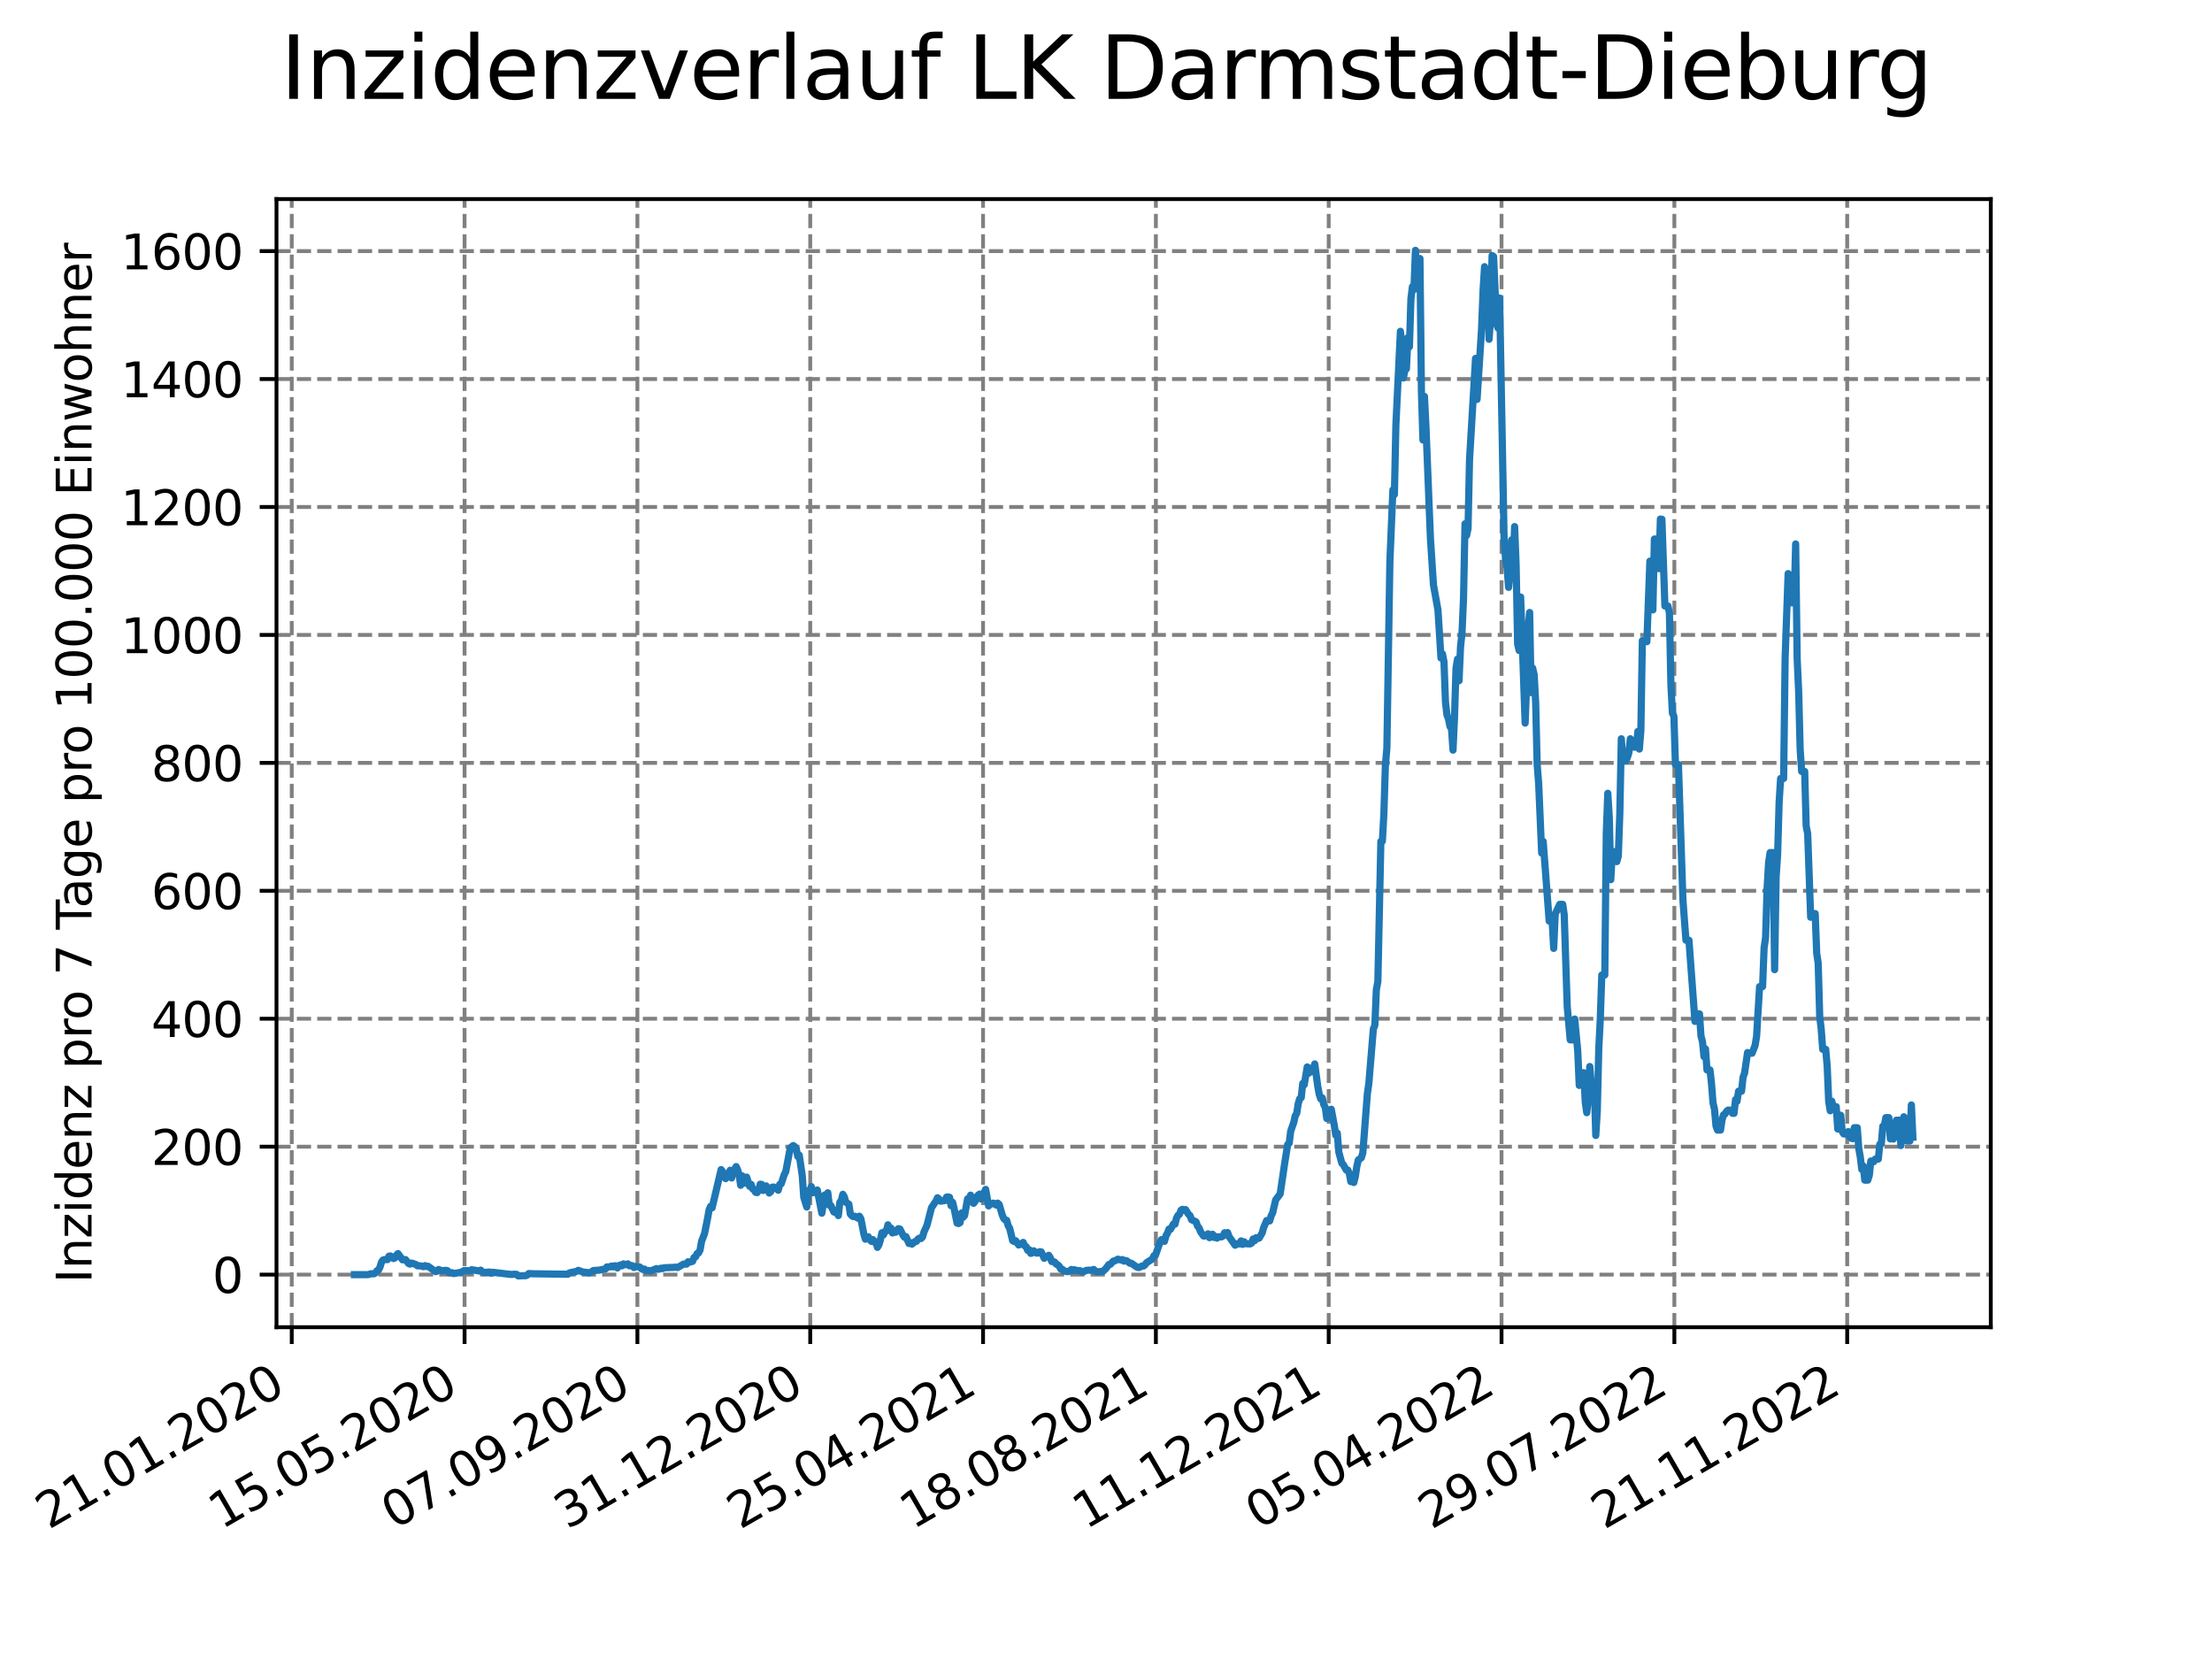 <?xml version="1.0" encoding="utf-8" standalone="no"?>
<!DOCTYPE svg PUBLIC "-//W3C//DTD SVG 1.1//EN"
  "http://www.w3.org/Graphics/SVG/1.1/DTD/svg11.dtd">
<svg xmlns:xlink="http://www.w3.org/1999/xlink" width="460.8pt" height="345.6pt" viewBox="0 0 460.8 345.6" xmlns="http://www.w3.org/2000/svg" version="1.1">
 <defs>
  <style type="text/css">*{stroke-linejoin: round; stroke-linecap: butt}</style>
 </defs>
 <g id="figure_1">
  <g id="patch_1">
   <path d="M 0 345.6 
L 460.8 345.6 
L 460.8 0 
L 0 0 
z
" style="fill: #ffffff"/>
  </g>
  <g id="axes_1">
   <g id="patch_2">
    <path d="M 57.6 276.48 
L 414.72 276.48 
L 414.72 41.472 
L 57.6 41.472 
z
" style="fill: #ffffff"/>
   </g>
   <g id="matplotlib.axis_1">
    <g id="xtick_1">
     <g id="line2d_1">
      <path d="M 60.775 276.48 
L 60.775 41.472 
" clip-path="url(#p92d93e827c)" style="fill: none; stroke-dasharray: 2.96,1.28; stroke-dashoffset: 0; stroke: #808080; stroke-width: 0.8"/>
     </g>
     <g id="line2d_2">
      <defs>
       <path id="m7871ddb2fa" d="M 0 0 
L 0 3.5 
" style="stroke: #000000; stroke-width: 0.8"/>
      </defs>
      <g>
       <use xlink:href="#m7871ddb2fa" x="60.775" y="276.48" style="stroke: #000000; stroke-width: 0.8"/>
      </g>
     </g>
     <g id="text_1">
      <!-- 21.01.2020 -->
      <g transform="translate(10.15 318.689) rotate(-30) scale(0.1 -0.1)">
       <defs>
        <path id="DejaVuSans-32" d="M 1228 531 
L 3431 531 
L 3431 0 
L 469 0 
L 469 531 
Q 828 903 1448 1529 
Q 2069 2156 2228 2338 
Q 2531 2678 2651 2914 
Q 2772 3150 2772 3378 
Q 2772 3750 2511 3984 
Q 2250 4219 1831 4219 
Q 1534 4219 1204 4116 
Q 875 4013 500 3803 
L 500 4441 
Q 881 4594 1212 4672 
Q 1544 4750 1819 4750 
Q 2544 4750 2975 4387 
Q 3406 4025 3406 3419 
Q 3406 3131 3298 2873 
Q 3191 2616 2906 2266 
Q 2828 2175 2409 1742 
Q 1991 1309 1228 531 
z
" transform="scale(0.016)"/>
        <path id="DejaVuSans-31" d="M 794 531 
L 1825 531 
L 1825 4091 
L 703 3866 
L 703 4441 
L 1819 4666 
L 2450 4666 
L 2450 531 
L 3481 531 
L 3481 0 
L 794 0 
L 794 531 
z
" transform="scale(0.016)"/>
        <path id="DejaVuSans-2e" d="M 684 794 
L 1344 794 
L 1344 0 
L 684 0 
L 684 794 
z
" transform="scale(0.016)"/>
        <path id="DejaVuSans-30" d="M 2034 4250 
Q 1547 4250 1301 3770 
Q 1056 3291 1056 2328 
Q 1056 1369 1301 889 
Q 1547 409 2034 409 
Q 2525 409 2770 889 
Q 3016 1369 3016 2328 
Q 3016 3291 2770 3770 
Q 2525 4250 2034 4250 
z
M 2034 4750 
Q 2819 4750 3233 4129 
Q 3647 3509 3647 2328 
Q 3647 1150 3233 529 
Q 2819 -91 2034 -91 
Q 1250 -91 836 529 
Q 422 1150 422 2328 
Q 422 3509 836 4129 
Q 1250 4750 2034 4750 
z
" transform="scale(0.016)"/>
       </defs>
       <use xlink:href="#DejaVuSans-32"/>
       <use xlink:href="#DejaVuSans-31" x="63.623"/>
       <use xlink:href="#DejaVuSans-2e" x="127.246"/>
       <use xlink:href="#DejaVuSans-30" x="159.033"/>
       <use xlink:href="#DejaVuSans-31" x="222.656"/>
       <use xlink:href="#DejaVuSans-2e" x="286.279"/>
       <use xlink:href="#DejaVuSans-32" x="318.066"/>
       <use xlink:href="#DejaVuSans-30" x="381.689"/>
       <use xlink:href="#DejaVuSans-32" x="445.312"/>
       <use xlink:href="#DejaVuSans-30" x="508.936"/>
      </g>
     </g>
    </g>
    <g id="xtick_2">
     <g id="line2d_3">
      <path d="M 96.778 276.48 
L 96.778 41.472 
" clip-path="url(#p92d93e827c)" style="fill: none; stroke-dasharray: 2.96,1.28; stroke-dashoffset: 0; stroke: #808080; stroke-width: 0.8"/>
     </g>
     <g id="line2d_4">
      <g>
       <use xlink:href="#m7871ddb2fa" x="96.778" y="276.48" style="stroke: #000000; stroke-width: 0.8"/>
      </g>
     </g>
     <g id="text_2">
      <!-- 15.05.2020 -->
      <g transform="translate(46.153 318.689) rotate(-30) scale(0.1 -0.1)">
       <defs>
        <path id="DejaVuSans-35" d="M 691 4666 
L 3169 4666 
L 3169 4134 
L 1269 4134 
L 1269 2991 
Q 1406 3038 1543 3061 
Q 1681 3084 1819 3084 
Q 2600 3084 3056 2656 
Q 3513 2228 3513 1497 
Q 3513 744 3044 326 
Q 2575 -91 1722 -91 
Q 1428 -91 1123 -41 
Q 819 9 494 109 
L 494 744 
Q 775 591 1075 516 
Q 1375 441 1709 441 
Q 2250 441 2565 725 
Q 2881 1009 2881 1497 
Q 2881 1984 2565 2268 
Q 2250 2553 1709 2553 
Q 1456 2553 1204 2497 
Q 953 2441 691 2322 
L 691 4666 
z
" transform="scale(0.016)"/>
       </defs>
       <use xlink:href="#DejaVuSans-31"/>
       <use xlink:href="#DejaVuSans-35" x="63.623"/>
       <use xlink:href="#DejaVuSans-2e" x="127.246"/>
       <use xlink:href="#DejaVuSans-30" x="159.033"/>
       <use xlink:href="#DejaVuSans-35" x="222.656"/>
       <use xlink:href="#DejaVuSans-2e" x="286.279"/>
       <use xlink:href="#DejaVuSans-32" x="318.066"/>
       <use xlink:href="#DejaVuSans-30" x="381.689"/>
       <use xlink:href="#DejaVuSans-32" x="445.312"/>
       <use xlink:href="#DejaVuSans-30" x="508.936"/>
      </g>
     </g>
    </g>
    <g id="xtick_3">
     <g id="line2d_5">
      <path d="M 132.781 276.48 
L 132.781 41.472 
" clip-path="url(#p92d93e827c)" style="fill: none; stroke-dasharray: 2.96,1.28; stroke-dashoffset: 0; stroke: #808080; stroke-width: 0.8"/>
     </g>
     <g id="line2d_6">
      <g>
       <use xlink:href="#m7871ddb2fa" x="132.781" y="276.48" style="stroke: #000000; stroke-width: 0.8"/>
      </g>
     </g>
     <g id="text_3">
      <!-- 07.09.2020 -->
      <g transform="translate(82.156 318.689) rotate(-30) scale(0.1 -0.1)">
       <defs>
        <path id="DejaVuSans-37" d="M 525 4666 
L 3525 4666 
L 3525 4397 
L 1831 0 
L 1172 0 
L 2766 4134 
L 525 4134 
L 525 4666 
z
" transform="scale(0.016)"/>
        <path id="DejaVuSans-39" d="M 703 97 
L 703 672 
Q 941 559 1184 500 
Q 1428 441 1663 441 
Q 2288 441 2617 861 
Q 2947 1281 2994 2138 
Q 2813 1869 2534 1725 
Q 2256 1581 1919 1581 
Q 1219 1581 811 2004 
Q 403 2428 403 3163 
Q 403 3881 828 4315 
Q 1253 4750 1959 4750 
Q 2769 4750 3195 4129 
Q 3622 3509 3622 2328 
Q 3622 1225 3098 567 
Q 2575 -91 1691 -91 
Q 1453 -91 1209 -44 
Q 966 3 703 97 
z
M 1959 2075 
Q 2384 2075 2632 2365 
Q 2881 2656 2881 3163 
Q 2881 3666 2632 3958 
Q 2384 4250 1959 4250 
Q 1534 4250 1286 3958 
Q 1038 3666 1038 3163 
Q 1038 2656 1286 2365 
Q 1534 2075 1959 2075 
z
" transform="scale(0.016)"/>
       </defs>
       <use xlink:href="#DejaVuSans-30"/>
       <use xlink:href="#DejaVuSans-37" x="63.623"/>
       <use xlink:href="#DejaVuSans-2e" x="127.246"/>
       <use xlink:href="#DejaVuSans-30" x="159.033"/>
       <use xlink:href="#DejaVuSans-39" x="222.656"/>
       <use xlink:href="#DejaVuSans-2e" x="286.279"/>
       <use xlink:href="#DejaVuSans-32" x="318.066"/>
       <use xlink:href="#DejaVuSans-30" x="381.689"/>
       <use xlink:href="#DejaVuSans-32" x="445.312"/>
       <use xlink:href="#DejaVuSans-30" x="508.936"/>
      </g>
     </g>
    </g>
    <g id="xtick_4">
     <g id="line2d_7">
      <path d="M 168.785 276.48 
L 168.785 41.472 
" clip-path="url(#p92d93e827c)" style="fill: none; stroke-dasharray: 2.96,1.28; stroke-dashoffset: 0; stroke: #808080; stroke-width: 0.8"/>
     </g>
     <g id="line2d_8">
      <g>
       <use xlink:href="#m7871ddb2fa" x="168.785" y="276.48" style="stroke: #000000; stroke-width: 0.8"/>
      </g>
     </g>
     <g id="text_4">
      <!-- 31.12.2020 -->
      <g transform="translate(118.159 318.689) rotate(-30) scale(0.1 -0.1)">
       <defs>
        <path id="DejaVuSans-33" d="M 2597 2516 
Q 3050 2419 3304 2112 
Q 3559 1806 3559 1356 
Q 3559 666 3084 287 
Q 2609 -91 1734 -91 
Q 1441 -91 1130 -33 
Q 819 25 488 141 
L 488 750 
Q 750 597 1062 519 
Q 1375 441 1716 441 
Q 2309 441 2620 675 
Q 2931 909 2931 1356 
Q 2931 1769 2642 2001 
Q 2353 2234 1838 2234 
L 1294 2234 
L 1294 2753 
L 1863 2753 
Q 2328 2753 2575 2939 
Q 2822 3125 2822 3475 
Q 2822 3834 2567 4026 
Q 2313 4219 1838 4219 
Q 1578 4219 1281 4162 
Q 984 4106 628 3988 
L 628 4550 
Q 988 4650 1302 4700 
Q 1616 4750 1894 4750 
Q 2613 4750 3031 4423 
Q 3450 4097 3450 3541 
Q 3450 3153 3228 2886 
Q 3006 2619 2597 2516 
z
" transform="scale(0.016)"/>
       </defs>
       <use xlink:href="#DejaVuSans-33"/>
       <use xlink:href="#DejaVuSans-31" x="63.623"/>
       <use xlink:href="#DejaVuSans-2e" x="127.246"/>
       <use xlink:href="#DejaVuSans-31" x="159.033"/>
       <use xlink:href="#DejaVuSans-32" x="222.656"/>
       <use xlink:href="#DejaVuSans-2e" x="286.279"/>
       <use xlink:href="#DejaVuSans-32" x="318.066"/>
       <use xlink:href="#DejaVuSans-30" x="381.689"/>
       <use xlink:href="#DejaVuSans-32" x="445.312"/>
       <use xlink:href="#DejaVuSans-30" x="508.936"/>
      </g>
     </g>
    </g>
    <g id="xtick_5">
     <g id="line2d_9">
      <path d="M 204.788 276.48 
L 204.788 41.472 
" clip-path="url(#p92d93e827c)" style="fill: none; stroke-dasharray: 2.96,1.28; stroke-dashoffset: 0; stroke: #808080; stroke-width: 0.8"/>
     </g>
     <g id="line2d_10">
      <g>
       <use xlink:href="#m7871ddb2fa" x="204.788" y="276.48" style="stroke: #000000; stroke-width: 0.8"/>
      </g>
     </g>
     <g id="text_5">
      <!-- 25.04.2021 -->
      <g transform="translate(154.162 318.689) rotate(-30) scale(0.1 -0.1)">
       <defs>
        <path id="DejaVuSans-34" d="M 2419 4116 
L 825 1625 
L 2419 1625 
L 2419 4116 
z
M 2253 4666 
L 3047 4666 
L 3047 1625 
L 3713 1625 
L 3713 1100 
L 3047 1100 
L 3047 0 
L 2419 0 
L 2419 1100 
L 313 1100 
L 313 1709 
L 2253 4666 
z
" transform="scale(0.016)"/>
       </defs>
       <use xlink:href="#DejaVuSans-32"/>
       <use xlink:href="#DejaVuSans-35" x="63.623"/>
       <use xlink:href="#DejaVuSans-2e" x="127.246"/>
       <use xlink:href="#DejaVuSans-30" x="159.033"/>
       <use xlink:href="#DejaVuSans-34" x="222.656"/>
       <use xlink:href="#DejaVuSans-2e" x="286.279"/>
       <use xlink:href="#DejaVuSans-32" x="318.066"/>
       <use xlink:href="#DejaVuSans-30" x="381.689"/>
       <use xlink:href="#DejaVuSans-32" x="445.312"/>
       <use xlink:href="#DejaVuSans-31" x="508.936"/>
      </g>
     </g>
    </g>
    <g id="xtick_6">
     <g id="line2d_11">
      <path d="M 240.791 276.48 
L 240.791 41.472 
" clip-path="url(#p92d93e827c)" style="fill: none; stroke-dasharray: 2.96,1.28; stroke-dashoffset: 0; stroke: #808080; stroke-width: 0.8"/>
     </g>
     <g id="line2d_12">
      <g>
       <use xlink:href="#m7871ddb2fa" x="240.791" y="276.48" style="stroke: #000000; stroke-width: 0.8"/>
      </g>
     </g>
     <g id="text_6">
      <!-- 18.08.2021 -->
      <g transform="translate(190.166 318.689) rotate(-30) scale(0.1 -0.1)">
       <defs>
        <path id="DejaVuSans-38" d="M 2034 2216 
Q 1584 2216 1326 1975 
Q 1069 1734 1069 1313 
Q 1069 891 1326 650 
Q 1584 409 2034 409 
Q 2484 409 2743 651 
Q 3003 894 3003 1313 
Q 3003 1734 2745 1975 
Q 2488 2216 2034 2216 
z
M 1403 2484 
Q 997 2584 770 2862 
Q 544 3141 544 3541 
Q 544 4100 942 4425 
Q 1341 4750 2034 4750 
Q 2731 4750 3128 4425 
Q 3525 4100 3525 3541 
Q 3525 3141 3298 2862 
Q 3072 2584 2669 2484 
Q 3125 2378 3379 2068 
Q 3634 1759 3634 1313 
Q 3634 634 3220 271 
Q 2806 -91 2034 -91 
Q 1263 -91 848 271 
Q 434 634 434 1313 
Q 434 1759 690 2068 
Q 947 2378 1403 2484 
z
M 1172 3481 
Q 1172 3119 1398 2916 
Q 1625 2713 2034 2713 
Q 2441 2713 2670 2916 
Q 2900 3119 2900 3481 
Q 2900 3844 2670 4047 
Q 2441 4250 2034 4250 
Q 1625 4250 1398 4047 
Q 1172 3844 1172 3481 
z
" transform="scale(0.016)"/>
       </defs>
       <use xlink:href="#DejaVuSans-31"/>
       <use xlink:href="#DejaVuSans-38" x="63.623"/>
       <use xlink:href="#DejaVuSans-2e" x="127.246"/>
       <use xlink:href="#DejaVuSans-30" x="159.033"/>
       <use xlink:href="#DejaVuSans-38" x="222.656"/>
       <use xlink:href="#DejaVuSans-2e" x="286.279"/>
       <use xlink:href="#DejaVuSans-32" x="318.066"/>
       <use xlink:href="#DejaVuSans-30" x="381.689"/>
       <use xlink:href="#DejaVuSans-32" x="445.312"/>
       <use xlink:href="#DejaVuSans-31" x="508.936"/>
      </g>
     </g>
    </g>
    <g id="xtick_7">
     <g id="line2d_13">
      <path d="M 276.794 276.48 
L 276.794 41.472 
" clip-path="url(#p92d93e827c)" style="fill: none; stroke-dasharray: 2.96,1.28; stroke-dashoffset: 0; stroke: #808080; stroke-width: 0.8"/>
     </g>
     <g id="line2d_14">
      <g>
       <use xlink:href="#m7871ddb2fa" x="276.794" y="276.48" style="stroke: #000000; stroke-width: 0.8"/>
      </g>
     </g>
     <g id="text_7">
      <!-- 11.12.2021 -->
      <g transform="translate(226.169 318.689) rotate(-30) scale(0.1 -0.1)">
       <use xlink:href="#DejaVuSans-31"/>
       <use xlink:href="#DejaVuSans-31" x="63.623"/>
       <use xlink:href="#DejaVuSans-2e" x="127.246"/>
       <use xlink:href="#DejaVuSans-31" x="159.033"/>
       <use xlink:href="#DejaVuSans-32" x="222.656"/>
       <use xlink:href="#DejaVuSans-2e" x="286.279"/>
       <use xlink:href="#DejaVuSans-32" x="318.066"/>
       <use xlink:href="#DejaVuSans-30" x="381.689"/>
       <use xlink:href="#DejaVuSans-32" x="445.312"/>
       <use xlink:href="#DejaVuSans-31" x="508.936"/>
      </g>
     </g>
    </g>
    <g id="xtick_8">
     <g id="line2d_15">
      <path d="M 312.797 276.48 
L 312.797 41.472 
" clip-path="url(#p92d93e827c)" style="fill: none; stroke-dasharray: 2.96,1.28; stroke-dashoffset: 0; stroke: #808080; stroke-width: 0.8"/>
     </g>
     <g id="line2d_16">
      <g>
       <use xlink:href="#m7871ddb2fa" x="312.797" y="276.48" style="stroke: #000000; stroke-width: 0.8"/>
      </g>
     </g>
     <g id="text_8">
      <!-- 05.04.2022 -->
      <g transform="translate(262.172 318.689) rotate(-30) scale(0.1 -0.1)">
       <use xlink:href="#DejaVuSans-30"/>
       <use xlink:href="#DejaVuSans-35" x="63.623"/>
       <use xlink:href="#DejaVuSans-2e" x="127.246"/>
       <use xlink:href="#DejaVuSans-30" x="159.033"/>
       <use xlink:href="#DejaVuSans-34" x="222.656"/>
       <use xlink:href="#DejaVuSans-2e" x="286.279"/>
       <use xlink:href="#DejaVuSans-32" x="318.066"/>
       <use xlink:href="#DejaVuSans-30" x="381.689"/>
       <use xlink:href="#DejaVuSans-32" x="445.312"/>
       <use xlink:href="#DejaVuSans-32" x="508.936"/>
      </g>
     </g>
    </g>
    <g id="xtick_9">
     <g id="line2d_17">
      <path d="M 348.8 276.48 
L 348.8 41.472 
" clip-path="url(#p92d93e827c)" style="fill: none; stroke-dasharray: 2.96,1.28; stroke-dashoffset: 0; stroke: #808080; stroke-width: 0.8"/>
     </g>
     <g id="line2d_18">
      <g>
       <use xlink:href="#m7871ddb2fa" x="348.8" y="276.48" style="stroke: #000000; stroke-width: 0.8"/>
      </g>
     </g>
     <g id="text_9">
      <!-- 29.07.2022 -->
      <g transform="translate(298.175 318.689) rotate(-30) scale(0.1 -0.1)">
       <use xlink:href="#DejaVuSans-32"/>
       <use xlink:href="#DejaVuSans-39" x="63.623"/>
       <use xlink:href="#DejaVuSans-2e" x="127.246"/>
       <use xlink:href="#DejaVuSans-30" x="159.033"/>
       <use xlink:href="#DejaVuSans-37" x="222.656"/>
       <use xlink:href="#DejaVuSans-2e" x="286.279"/>
       <use xlink:href="#DejaVuSans-32" x="318.066"/>
       <use xlink:href="#DejaVuSans-30" x="381.689"/>
       <use xlink:href="#DejaVuSans-32" x="445.312"/>
       <use xlink:href="#DejaVuSans-32" x="508.936"/>
      </g>
     </g>
    </g>
    <g id="xtick_10">
     <g id="line2d_19">
      <path d="M 384.803 276.48 
L 384.803 41.472 
" clip-path="url(#p92d93e827c)" style="fill: none; stroke-dasharray: 2.96,1.28; stroke-dashoffset: 0; stroke: #808080; stroke-width: 0.8"/>
     </g>
     <g id="line2d_20">
      <g>
       <use xlink:href="#m7871ddb2fa" x="384.803" y="276.48" style="stroke: #000000; stroke-width: 0.8"/>
      </g>
     </g>
     <g id="text_10">
      <!-- 21.11.2022 -->
      <g transform="translate(334.178 318.689) rotate(-30) scale(0.1 -0.1)">
       <use xlink:href="#DejaVuSans-32"/>
       <use xlink:href="#DejaVuSans-31" x="63.623"/>
       <use xlink:href="#DejaVuSans-2e" x="127.246"/>
       <use xlink:href="#DejaVuSans-31" x="159.033"/>
       <use xlink:href="#DejaVuSans-31" x="222.656"/>
       <use xlink:href="#DejaVuSans-2e" x="286.279"/>
       <use xlink:href="#DejaVuSans-32" x="318.066"/>
       <use xlink:href="#DejaVuSans-30" x="381.689"/>
       <use xlink:href="#DejaVuSans-32" x="445.312"/>
       <use xlink:href="#DejaVuSans-32" x="508.936"/>
      </g>
     </g>
    </g>
   </g>
   <g id="matplotlib.axis_2">
    <g id="ytick_1">
     <g id="line2d_21">
      <path d="M 57.6 265.529 
L 414.72 265.529 
" clip-path="url(#p92d93e827c)" style="fill: none; stroke-dasharray: 2.96,1.28; stroke-dashoffset: 0; stroke: #808080; stroke-width: 0.8"/>
     </g>
     <g id="line2d_22">
      <defs>
       <path id="mb816a3a197" d="M 0 0 
L -3.5 0 
" style="stroke: #000000; stroke-width: 0.8"/>
      </defs>
      <g>
       <use xlink:href="#mb816a3a197" x="57.6" y="265.529" style="stroke: #000000; stroke-width: 0.8"/>
      </g>
     </g>
     <g id="text_11">
      <!-- 0 -->
      <g transform="translate(44.237 269.329) scale(0.1 -0.1)">
       <use xlink:href="#DejaVuSans-30"/>
      </g>
     </g>
    </g>
    <g id="ytick_2">
     <g id="line2d_23">
      <path d="M 57.6 238.877 
L 414.72 238.877 
" clip-path="url(#p92d93e827c)" style="fill: none; stroke-dasharray: 2.96,1.28; stroke-dashoffset: 0; stroke: #808080; stroke-width: 0.8"/>
     </g>
     <g id="line2d_24">
      <g>
       <use xlink:href="#mb816a3a197" x="57.6" y="238.877" style="stroke: #000000; stroke-width: 0.8"/>
      </g>
     </g>
     <g id="text_12">
      <!-- 200 -->
      <g transform="translate(31.512 242.676) scale(0.1 -0.1)">
       <use xlink:href="#DejaVuSans-32"/>
       <use xlink:href="#DejaVuSans-30" x="63.623"/>
       <use xlink:href="#DejaVuSans-30" x="127.246"/>
      </g>
     </g>
    </g>
    <g id="ytick_3">
     <g id="line2d_25">
      <path d="M 57.6 212.225 
L 414.72 212.225 
" clip-path="url(#p92d93e827c)" style="fill: none; stroke-dasharray: 2.96,1.28; stroke-dashoffset: 0; stroke: #808080; stroke-width: 0.8"/>
     </g>
     <g id="line2d_26">
      <g>
       <use xlink:href="#mb816a3a197" x="57.6" y="212.225" style="stroke: #000000; stroke-width: 0.8"/>
      </g>
     </g>
     <g id="text_13">
      <!-- 400 -->
      <g transform="translate(31.512 216.024) scale(0.1 -0.1)">
       <use xlink:href="#DejaVuSans-34"/>
       <use xlink:href="#DejaVuSans-30" x="63.623"/>
       <use xlink:href="#DejaVuSans-30" x="127.246"/>
      </g>
     </g>
    </g>
    <g id="ytick_4">
     <g id="line2d_27">
      <path d="M 57.6 185.572 
L 414.72 185.572 
" clip-path="url(#p92d93e827c)" style="fill: none; stroke-dasharray: 2.96,1.28; stroke-dashoffset: 0; stroke: #808080; stroke-width: 0.8"/>
     </g>
     <g id="line2d_28">
      <g>
       <use xlink:href="#mb816a3a197" x="57.6" y="185.572" style="stroke: #000000; stroke-width: 0.8"/>
      </g>
     </g>
     <g id="text_14">
      <!-- 600 -->
      <g transform="translate(31.512 189.372) scale(0.1 -0.1)">
       <defs>
        <path id="DejaVuSans-36" d="M 2113 2584 
Q 1688 2584 1439 2293 
Q 1191 2003 1191 1497 
Q 1191 994 1439 701 
Q 1688 409 2113 409 
Q 2538 409 2786 701 
Q 3034 994 3034 1497 
Q 3034 2003 2786 2293 
Q 2538 2584 2113 2584 
z
M 3366 4563 
L 3366 3988 
Q 3128 4100 2886 4159 
Q 2644 4219 2406 4219 
Q 1781 4219 1451 3797 
Q 1122 3375 1075 2522 
Q 1259 2794 1537 2939 
Q 1816 3084 2150 3084 
Q 2853 3084 3261 2657 
Q 3669 2231 3669 1497 
Q 3669 778 3244 343 
Q 2819 -91 2113 -91 
Q 1303 -91 875 529 
Q 447 1150 447 2328 
Q 447 3434 972 4092 
Q 1497 4750 2381 4750 
Q 2619 4750 2861 4703 
Q 3103 4656 3366 4563 
z
" transform="scale(0.016)"/>
       </defs>
       <use xlink:href="#DejaVuSans-36"/>
       <use xlink:href="#DejaVuSans-30" x="63.623"/>
       <use xlink:href="#DejaVuSans-30" x="127.246"/>
      </g>
     </g>
    </g>
    <g id="ytick_5">
     <g id="line2d_29">
      <path d="M 57.6 158.92 
L 414.72 158.92 
" clip-path="url(#p92d93e827c)" style="fill: none; stroke-dasharray: 2.96,1.28; stroke-dashoffset: 0; stroke: #808080; stroke-width: 0.8"/>
     </g>
     <g id="line2d_30">
      <g>
       <use xlink:href="#mb816a3a197" x="57.6" y="158.92" style="stroke: #000000; stroke-width: 0.8"/>
      </g>
     </g>
     <g id="text_15">
      <!-- 800 -->
      <g transform="translate(31.512 162.719) scale(0.1 -0.1)">
       <use xlink:href="#DejaVuSans-38"/>
       <use xlink:href="#DejaVuSans-30" x="63.623"/>
       <use xlink:href="#DejaVuSans-30" x="127.246"/>
      </g>
     </g>
    </g>
    <g id="ytick_6">
     <g id="line2d_31">
      <path d="M 57.6 132.268 
L 414.72 132.268 
" clip-path="url(#p92d93e827c)" style="fill: none; stroke-dasharray: 2.96,1.28; stroke-dashoffset: 0; stroke: #808080; stroke-width: 0.8"/>
     </g>
     <g id="line2d_32">
      <g>
       <use xlink:href="#mb816a3a197" x="57.6" y="132.268" style="stroke: #000000; stroke-width: 0.8"/>
      </g>
     </g>
     <g id="text_16">
      <!-- 1000 -->
      <g transform="translate(25.15 136.067) scale(0.1 -0.1)">
       <use xlink:href="#DejaVuSans-31"/>
       <use xlink:href="#DejaVuSans-30" x="63.623"/>
       <use xlink:href="#DejaVuSans-30" x="127.246"/>
       <use xlink:href="#DejaVuSans-30" x="190.869"/>
      </g>
     </g>
    </g>
    <g id="ytick_7">
     <g id="line2d_33">
      <path d="M 57.6 105.615 
L 414.72 105.615 
" clip-path="url(#p92d93e827c)" style="fill: none; stroke-dasharray: 2.96,1.28; stroke-dashoffset: 0; stroke: #808080; stroke-width: 0.8"/>
     </g>
     <g id="line2d_34">
      <g>
       <use xlink:href="#mb816a3a197" x="57.6" y="105.615" style="stroke: #000000; stroke-width: 0.8"/>
      </g>
     </g>
     <g id="text_17">
      <!-- 1200 -->
      <g transform="translate(25.15 109.415) scale(0.1 -0.1)">
       <use xlink:href="#DejaVuSans-31"/>
       <use xlink:href="#DejaVuSans-32" x="63.623"/>
       <use xlink:href="#DejaVuSans-30" x="127.246"/>
       <use xlink:href="#DejaVuSans-30" x="190.869"/>
      </g>
     </g>
    </g>
    <g id="ytick_8">
     <g id="line2d_35">
      <path d="M 57.6 78.963 
L 414.72 78.963 
" clip-path="url(#p92d93e827c)" style="fill: none; stroke-dasharray: 2.96,1.28; stroke-dashoffset: 0; stroke: #808080; stroke-width: 0.8"/>
     </g>
     <g id="line2d_36">
      <g>
       <use xlink:href="#mb816a3a197" x="57.6" y="78.963" style="stroke: #000000; stroke-width: 0.8"/>
      </g>
     </g>
     <g id="text_18">
      <!-- 1400 -->
      <g transform="translate(25.15 82.762) scale(0.1 -0.1)">
       <use xlink:href="#DejaVuSans-31"/>
       <use xlink:href="#DejaVuSans-34" x="63.623"/>
       <use xlink:href="#DejaVuSans-30" x="127.246"/>
       <use xlink:href="#DejaVuSans-30" x="190.869"/>
      </g>
     </g>
    </g>
    <g id="ytick_9">
     <g id="line2d_37">
      <path d="M 57.6 52.311 
L 414.72 52.311 
" clip-path="url(#p92d93e827c)" style="fill: none; stroke-dasharray: 2.96,1.28; stroke-dashoffset: 0; stroke: #808080; stroke-width: 0.8"/>
     </g>
     <g id="line2d_38">
      <g>
       <use xlink:href="#mb816a3a197" x="57.6" y="52.311" style="stroke: #000000; stroke-width: 0.8"/>
      </g>
     </g>
     <g id="text_19">
      <!-- 1600 -->
      <g transform="translate(25.15 56.11) scale(0.1 -0.1)">
       <use xlink:href="#DejaVuSans-31"/>
       <use xlink:href="#DejaVuSans-36" x="63.623"/>
       <use xlink:href="#DejaVuSans-30" x="127.246"/>
       <use xlink:href="#DejaVuSans-30" x="190.869"/>
      </g>
     </g>
    </g>
    <g id="text_20">
     <!-- Inzidenz pro 7 Tage pro 100.000 Einwohner -->
     <g transform="translate(19.07 267.301) rotate(-90) scale(0.1 -0.1)">
      <defs>
       <path id="DejaVuSans-49" d="M 628 4666 
L 1259 4666 
L 1259 0 
L 628 0 
L 628 4666 
z
" transform="scale(0.016)"/>
       <path id="DejaVuSans-6e" d="M 3513 2113 
L 3513 0 
L 2938 0 
L 2938 2094 
Q 2938 2591 2744 2837 
Q 2550 3084 2163 3084 
Q 1697 3084 1428 2787 
Q 1159 2491 1159 1978 
L 1159 0 
L 581 0 
L 581 3500 
L 1159 3500 
L 1159 2956 
Q 1366 3272 1645 3428 
Q 1925 3584 2291 3584 
Q 2894 3584 3203 3211 
Q 3513 2838 3513 2113 
z
" transform="scale(0.016)"/>
       <path id="DejaVuSans-7a" d="M 353 3500 
L 3084 3500 
L 3084 2975 
L 922 459 
L 3084 459 
L 3084 0 
L 275 0 
L 275 525 
L 2438 3041 
L 353 3041 
L 353 3500 
z
" transform="scale(0.016)"/>
       <path id="DejaVuSans-69" d="M 603 3500 
L 1178 3500 
L 1178 0 
L 603 0 
L 603 3500 
z
M 603 4863 
L 1178 4863 
L 1178 4134 
L 603 4134 
L 603 4863 
z
" transform="scale(0.016)"/>
       <path id="DejaVuSans-64" d="M 2906 2969 
L 2906 4863 
L 3481 4863 
L 3481 0 
L 2906 0 
L 2906 525 
Q 2725 213 2448 61 
Q 2172 -91 1784 -91 
Q 1150 -91 751 415 
Q 353 922 353 1747 
Q 353 2572 751 3078 
Q 1150 3584 1784 3584 
Q 2172 3584 2448 3432 
Q 2725 3281 2906 2969 
z
M 947 1747 
Q 947 1113 1208 752 
Q 1469 391 1925 391 
Q 2381 391 2643 752 
Q 2906 1113 2906 1747 
Q 2906 2381 2643 2742 
Q 2381 3103 1925 3103 
Q 1469 3103 1208 2742 
Q 947 2381 947 1747 
z
" transform="scale(0.016)"/>
       <path id="DejaVuSans-65" d="M 3597 1894 
L 3597 1613 
L 953 1613 
Q 991 1019 1311 708 
Q 1631 397 2203 397 
Q 2534 397 2845 478 
Q 3156 559 3463 722 
L 3463 178 
Q 3153 47 2828 -22 
Q 2503 -91 2169 -91 
Q 1331 -91 842 396 
Q 353 884 353 1716 
Q 353 2575 817 3079 
Q 1281 3584 2069 3584 
Q 2775 3584 3186 3129 
Q 3597 2675 3597 1894 
z
M 3022 2063 
Q 3016 2534 2758 2815 
Q 2500 3097 2075 3097 
Q 1594 3097 1305 2825 
Q 1016 2553 972 2059 
L 3022 2063 
z
" transform="scale(0.016)"/>
       <path id="DejaVuSans-20" transform="scale(0.016)"/>
       <path id="DejaVuSans-70" d="M 1159 525 
L 1159 -1331 
L 581 -1331 
L 581 3500 
L 1159 3500 
L 1159 2969 
Q 1341 3281 1617 3432 
Q 1894 3584 2278 3584 
Q 2916 3584 3314 3078 
Q 3713 2572 3713 1747 
Q 3713 922 3314 415 
Q 2916 -91 2278 -91 
Q 1894 -91 1617 61 
Q 1341 213 1159 525 
z
M 3116 1747 
Q 3116 2381 2855 2742 
Q 2594 3103 2138 3103 
Q 1681 3103 1420 2742 
Q 1159 2381 1159 1747 
Q 1159 1113 1420 752 
Q 1681 391 2138 391 
Q 2594 391 2855 752 
Q 3116 1113 3116 1747 
z
" transform="scale(0.016)"/>
       <path id="DejaVuSans-72" d="M 2631 2963 
Q 2534 3019 2420 3045 
Q 2306 3072 2169 3072 
Q 1681 3072 1420 2755 
Q 1159 2438 1159 1844 
L 1159 0 
L 581 0 
L 581 3500 
L 1159 3500 
L 1159 2956 
Q 1341 3275 1631 3429 
Q 1922 3584 2338 3584 
Q 2397 3584 2469 3576 
Q 2541 3569 2628 3553 
L 2631 2963 
z
" transform="scale(0.016)"/>
       <path id="DejaVuSans-6f" d="M 1959 3097 
Q 1497 3097 1228 2736 
Q 959 2375 959 1747 
Q 959 1119 1226 758 
Q 1494 397 1959 397 
Q 2419 397 2687 759 
Q 2956 1122 2956 1747 
Q 2956 2369 2687 2733 
Q 2419 3097 1959 3097 
z
M 1959 3584 
Q 2709 3584 3137 3096 
Q 3566 2609 3566 1747 
Q 3566 888 3137 398 
Q 2709 -91 1959 -91 
Q 1206 -91 779 398 
Q 353 888 353 1747 
Q 353 2609 779 3096 
Q 1206 3584 1959 3584 
z
" transform="scale(0.016)"/>
       <path id="DejaVuSans-54" d="M -19 4666 
L 3928 4666 
L 3928 4134 
L 2272 4134 
L 2272 0 
L 1638 0 
L 1638 4134 
L -19 4134 
L -19 4666 
z
" transform="scale(0.016)"/>
       <path id="DejaVuSans-61" d="M 2194 1759 
Q 1497 1759 1228 1600 
Q 959 1441 959 1056 
Q 959 750 1161 570 
Q 1363 391 1709 391 
Q 2188 391 2477 730 
Q 2766 1069 2766 1631 
L 2766 1759 
L 2194 1759 
z
M 3341 1997 
L 3341 0 
L 2766 0 
L 2766 531 
Q 2569 213 2275 61 
Q 1981 -91 1556 -91 
Q 1019 -91 701 211 
Q 384 513 384 1019 
Q 384 1609 779 1909 
Q 1175 2209 1959 2209 
L 2766 2209 
L 2766 2266 
Q 2766 2663 2505 2880 
Q 2244 3097 1772 3097 
Q 1472 3097 1187 3025 
Q 903 2953 641 2809 
L 641 3341 
Q 956 3463 1253 3523 
Q 1550 3584 1831 3584 
Q 2591 3584 2966 3190 
Q 3341 2797 3341 1997 
z
" transform="scale(0.016)"/>
       <path id="DejaVuSans-67" d="M 2906 1791 
Q 2906 2416 2648 2759 
Q 2391 3103 1925 3103 
Q 1463 3103 1205 2759 
Q 947 2416 947 1791 
Q 947 1169 1205 825 
Q 1463 481 1925 481 
Q 2391 481 2648 825 
Q 2906 1169 2906 1791 
z
M 3481 434 
Q 3481 -459 3084 -895 
Q 2688 -1331 1869 -1331 
Q 1566 -1331 1297 -1286 
Q 1028 -1241 775 -1147 
L 775 -588 
Q 1028 -725 1275 -790 
Q 1522 -856 1778 -856 
Q 2344 -856 2625 -561 
Q 2906 -266 2906 331 
L 2906 616 
Q 2728 306 2450 153 
Q 2172 0 1784 0 
Q 1141 0 747 490 
Q 353 981 353 1791 
Q 353 2603 747 3093 
Q 1141 3584 1784 3584 
Q 2172 3584 2450 3431 
Q 2728 3278 2906 2969 
L 2906 3500 
L 3481 3500 
L 3481 434 
z
" transform="scale(0.016)"/>
       <path id="DejaVuSans-45" d="M 628 4666 
L 3578 4666 
L 3578 4134 
L 1259 4134 
L 1259 2753 
L 3481 2753 
L 3481 2222 
L 1259 2222 
L 1259 531 
L 3634 531 
L 3634 0 
L 628 0 
L 628 4666 
z
" transform="scale(0.016)"/>
       <path id="DejaVuSans-77" d="M 269 3500 
L 844 3500 
L 1563 769 
L 2278 3500 
L 2956 3500 
L 3675 769 
L 4391 3500 
L 4966 3500 
L 4050 0 
L 3372 0 
L 2619 2869 
L 1863 0 
L 1184 0 
L 269 3500 
z
" transform="scale(0.016)"/>
       <path id="DejaVuSans-68" d="M 3513 2113 
L 3513 0 
L 2938 0 
L 2938 2094 
Q 2938 2591 2744 2837 
Q 2550 3084 2163 3084 
Q 1697 3084 1428 2787 
Q 1159 2491 1159 1978 
L 1159 0 
L 581 0 
L 581 4863 
L 1159 4863 
L 1159 2956 
Q 1366 3272 1645 3428 
Q 1925 3584 2291 3584 
Q 2894 3584 3203 3211 
Q 3513 2838 3513 2113 
z
" transform="scale(0.016)"/>
      </defs>
      <use xlink:href="#DejaVuSans-49"/>
      <use xlink:href="#DejaVuSans-6e" x="29.492"/>
      <use xlink:href="#DejaVuSans-7a" x="92.871"/>
      <use xlink:href="#DejaVuSans-69" x="145.361"/>
      <use xlink:href="#DejaVuSans-64" x="173.145"/>
      <use xlink:href="#DejaVuSans-65" x="236.621"/>
      <use xlink:href="#DejaVuSans-6e" x="298.145"/>
      <use xlink:href="#DejaVuSans-7a" x="361.523"/>
      <use xlink:href="#DejaVuSans-20" x="414.014"/>
      <use xlink:href="#DejaVuSans-70" x="445.801"/>
      <use xlink:href="#DejaVuSans-72" x="509.277"/>
      <use xlink:href="#DejaVuSans-6f" x="548.141"/>
      <use xlink:href="#DejaVuSans-20" x="609.322"/>
      <use xlink:href="#DejaVuSans-37" x="641.109"/>
      <use xlink:href="#DejaVuSans-20" x="704.732"/>
      <use xlink:href="#DejaVuSans-54" x="736.52"/>
      <use xlink:href="#DejaVuSans-61" x="781.104"/>
      <use xlink:href="#DejaVuSans-67" x="842.383"/>
      <use xlink:href="#DejaVuSans-65" x="905.859"/>
      <use xlink:href="#DejaVuSans-20" x="967.383"/>
      <use xlink:href="#DejaVuSans-70" x="999.17"/>
      <use xlink:href="#DejaVuSans-72" x="1062.646"/>
      <use xlink:href="#DejaVuSans-6f" x="1101.51"/>
      <use xlink:href="#DejaVuSans-20" x="1162.691"/>
      <use xlink:href="#DejaVuSans-31" x="1194.479"/>
      <use xlink:href="#DejaVuSans-30" x="1258.102"/>
      <use xlink:href="#DejaVuSans-30" x="1321.725"/>
      <use xlink:href="#DejaVuSans-2e" x="1385.348"/>
      <use xlink:href="#DejaVuSans-30" x="1417.135"/>
      <use xlink:href="#DejaVuSans-30" x="1480.758"/>
      <use xlink:href="#DejaVuSans-30" x="1544.381"/>
      <use xlink:href="#DejaVuSans-20" x="1608.004"/>
      <use xlink:href="#DejaVuSans-45" x="1639.791"/>
      <use xlink:href="#DejaVuSans-69" x="1702.975"/>
      <use xlink:href="#DejaVuSans-6e" x="1730.758"/>
      <use xlink:href="#DejaVuSans-77" x="1794.137"/>
      <use xlink:href="#DejaVuSans-6f" x="1875.924"/>
      <use xlink:href="#DejaVuSans-68" x="1937.105"/>
      <use xlink:href="#DejaVuSans-6e" x="2000.484"/>
      <use xlink:href="#DejaVuSans-65" x="2063.863"/>
      <use xlink:href="#DejaVuSans-72" x="2125.387"/>
     </g>
    </g>
   </g>
   <g id="line2d_39">
    <path d="M 73.833 265.529 
L 76.65 265.529 
L 77.277 265.35 
L 77.903 265.35 
L 78.216 265.171 
L 78.529 264.724 
L 78.842 264.59 
L 79.155 263.963 
L 79.468 262.934 
L 79.781 262.487 
L 80.094 262.397 
L 80.72 262.397 
L 81.033 261.682 
L 81.346 261.637 
L 81.973 262.174 
L 82.286 262.039 
L 82.599 261.458 
L 82.912 261.145 
L 83.538 261.995 
L 83.851 262.442 
L 84.477 262.397 
L 85.103 263.203 
L 85.416 263.337 
L 85.729 263.113 
L 86.669 263.426 
L 86.982 263.695 
L 87.608 263.695 
L 88.234 263.874 
L 88.547 263.65 
L 88.86 263.829 
L 89.173 263.784 
L 90.739 264.903 
L 91.052 264.813 
L 91.365 264.456 
L 91.991 264.724 
L 92.93 264.635 
L 93.243 264.724 
L 93.556 265.127 
L 94.182 265.127 
L 94.495 265.306 
L 96.061 265.037 
L 96.687 264.679 
L 97.939 264.724 
L 98.252 264.5 
L 99.818 264.769 
L 100.131 264.59 
L 100.444 264.948 
L 100.757 265.082 
L 102.009 264.992 
L 102.322 265.216 
L 102.635 265.037 
L 106.392 265.485 
L 107.331 265.44 
L 107.644 265.485 
L 107.957 265.798 
L 108.897 265.753 
L 109.523 265.753 
L 109.836 265.619 
L 110.149 265.306 
L 111.088 265.35 
L 117.663 265.44 
L 118.289 265.44 
L 118.602 265.171 
L 119.541 264.948 
L 119.854 264.948 
L 120.48 264.635 
L 121.42 264.992 
L 122.359 265.082 
L 122.672 265.171 
L 122.985 265.082 
L 123.611 264.679 
L 124.863 264.59 
L 125.489 264.456 
L 126.116 264.366 
L 126.429 263.919 
L 127.055 263.919 
L 127.368 263.74 
L 127.681 263.919 
L 127.994 263.695 
L 128.307 263.695 
L 128.62 264.142 
L 128.933 263.65 
L 129.246 263.516 
L 129.559 263.695 
L 129.872 263.292 
L 130.185 263.471 
L 130.812 263.292 
L 131.125 263.695 
L 131.438 263.605 
L 131.751 263.695 
L 132.064 264.053 
L 132.377 263.829 
L 133.316 263.963 
L 133.629 264.321 
L 133.942 264.456 
L 134.255 264.366 
L 134.568 264.679 
L 135.195 264.679 
L 135.508 264.769 
L 136.76 264.277 
L 137.073 264.411 
L 137.386 264.366 
L 137.699 264.187 
L 138.012 264.277 
L 138.325 264.098 
L 140.517 264.008 
L 140.83 263.963 
L 141.143 264.053 
L 142.395 263.337 
L 143.021 263.337 
L 143.334 262.845 
L 143.648 262.934 
L 144.274 262.755 
L 144.587 261.95 
L 144.9 261.816 
L 145.213 261.145 
L 145.526 261.01 
L 145.839 260.384 
L 146.152 258.594 
L 146.778 256.939 
L 147.404 253.807 
L 147.717 252.017 
L 148.031 251.301 
L 148.344 251.615 
L 150.222 243.65 
L 150.535 244.053 
L 151.161 245.53 
L 151.474 244.769 
L 151.787 244.59 
L 152.1 243.785 
L 152.414 245.395 
L 152.727 244.143 
L 153.353 243.024 
L 153.666 243.695 
L 153.979 244.814 
L 154.292 246.917 
L 154.605 244.948 
L 154.918 246.38 
L 155.231 246.469 
L 155.544 245.216 
L 156.17 247.14 
L 156.483 246.738 
L 156.797 247.677 
L 157.11 247.901 
L 157.423 248.393 
L 157.736 248.438 
L 158.049 247.946 
L 158.362 246.693 
L 158.675 246.738 
L 158.988 247.99 
L 159.301 247.185 
L 159.614 247.051 
L 160.24 248.527 
L 160.553 248.259 
L 160.866 247.319 
L 161.18 247.275 
L 161.493 247.588 
L 161.806 247.498 
L 162.119 247.946 
L 162.432 246.738 
L 162.745 246.603 
L 163.371 244.68 
L 163.684 244.098 
L 164.623 239.132 
L 165.249 238.639 
L 165.563 238.863 
L 165.876 239.31 
L 166.189 240.921 
L 166.502 240.653 
L 167.128 244.948 
L 167.441 249.422 
L 168.067 251.436 
L 168.38 248.035 
L 168.693 248.348 
L 169.006 247.185 
L 169.319 248.483 
L 170.259 247.901 
L 171.198 252.733 
L 171.824 248.93 
L 172.137 249.288 
L 172.45 248.483 
L 172.763 251.078 
L 173.076 251.122 
L 173.702 252.465 
L 174.015 252.599 
L 174.328 252.42 
L 174.642 253.225 
L 174.955 250.451 
L 175.268 250.049 
L 175.581 248.796 
L 175.894 249.333 
L 176.207 250.451 
L 176.833 250.854 
L 177.146 252.912 
L 177.459 253.27 
L 177.772 253.449 
L 178.085 253.36 
L 178.711 253.762 
L 179.025 253.36 
L 179.338 253.896 
L 179.964 257.118 
L 180.277 258.147 
L 180.903 257.655 
L 181.216 258.281 
L 181.529 258.594 
L 181.842 258.236 
L 182.155 258.773 
L 182.468 258.684 
L 182.781 259.847 
L 183.094 259.31 
L 183.408 258.281 
L 183.721 256.805 
L 184.034 257.252 
L 184.347 256.536 
L 184.66 256.447 
L 184.973 255.149 
L 185.286 255.955 
L 185.599 255.82 
L 185.912 256.849 
L 186.225 256.491 
L 186.538 256.715 
L 186.851 256.223 
L 187.164 255.955 
L 187.477 256.044 
L 188.104 257.297 
L 188.417 257.744 
L 188.73 257.61 
L 189.356 259.042 
L 189.669 258.863 
L 189.982 259.176 
L 190.608 258.639 
L 190.921 258.594 
L 191.234 258.102 
L 191.547 257.923 
L 191.86 258.013 
L 192.174 257.699 
L 192.487 256.626 
L 193.113 255.239 
L 194.052 251.57 
L 194.991 250.183 
L 195.304 249.512 
L 195.617 249.78 
L 195.93 250.228 
L 196.87 250.093 
L 197.183 249.377 
L 197.496 249.333 
L 197.809 249.422 
L 198.122 251.167 
L 198.435 250.451 
L 198.748 251.704 
L 199.374 254.791 
L 199.687 254.881 
L 200 254.702 
L 200.313 252.688 
L 200.626 253.583 
L 200.94 253.225 
L 201.566 249.735 
L 201.879 250.138 
L 202.192 248.975 
L 202.505 250.228 
L 202.818 250.675 
L 203.131 250.272 
L 203.444 249.422 
L 203.757 248.975 
L 204.07 248.751 
L 204.383 249.78 
L 205.323 247.767 
L 205.949 251.212 
L 206.262 250.72 
L 206.575 250.809 
L 206.888 250.63 
L 207.201 250.72 
L 207.514 251.033 
L 207.827 250.63 
L 208.14 250.899 
L 208.766 253.046 
L 209.079 253.807 
L 209.392 254.12 
L 209.706 254.21 
L 210.019 255.328 
L 210.332 255.865 
L 210.958 258.46 
L 211.271 258.639 
L 211.584 258.46 
L 212.21 259.355 
L 212.836 259.087 
L 213.149 258.818 
L 213.462 259.534 
L 213.775 259.713 
L 214.089 260.474 
L 214.402 260.339 
L 214.715 261.1 
L 215.028 261.01 
L 215.341 260.563 
L 215.967 261.055 
L 216.28 261.01 
L 216.593 260.742 
L 216.906 260.787 
L 217.532 262.129 
L 217.845 261.861 
L 218.158 261.771 
L 218.471 261.503 
L 218.785 261.995 
L 219.098 262.8 
L 219.411 262.8 
L 219.724 262.934 
L 220.037 263.337 
L 220.35 263.471 
L 220.663 263.784 
L 220.976 264.366 
L 221.289 264.411 
L 221.602 264.813 
L 221.915 264.769 
L 222.228 264.903 
L 222.541 264.903 
L 222.854 264.769 
L 223.168 264.456 
L 223.481 264.679 
L 223.794 264.5 
L 224.107 264.635 
L 225.046 264.724 
L 225.359 264.948 
L 225.672 264.948 
L 226.298 264.635 
L 226.924 264.59 
L 227.237 264.635 
L 227.864 264.456 
L 228.177 264.813 
L 228.49 264.948 
L 229.742 264.858 
L 230.368 264.277 
L 230.994 263.426 
L 231.307 263.382 
L 231.934 262.711 
L 232.247 262.666 
L 232.873 262.308 
L 233.499 262.487 
L 233.812 262.397 
L 234.125 262.711 
L 234.438 262.576 
L 234.751 262.666 
L 235.377 263.158 
L 235.69 263.158 
L 236.63 263.829 
L 236.943 264.008 
L 237.256 264.053 
L 237.882 263.74 
L 238.195 263.74 
L 238.508 263.516 
L 238.821 263.069 
L 240.073 262.263 
L 240.386 261.592 
L 240.7 261.503 
L 241.639 258.818 
L 241.952 258.236 
L 242.578 258.594 
L 242.891 257.431 
L 243.204 256.894 
L 243.517 256.044 
L 243.83 256.089 
L 244.456 254.97 
L 244.769 255.015 
L 245.083 253.762 
L 245.396 253.181 
L 245.709 252.957 
L 246.022 252.107 
L 246.335 251.928 
L 246.648 252.107 
L 246.961 251.973 
L 247.587 252.957 
L 247.9 253.225 
L 248.213 254.075 
L 249.152 254.523 
L 249.466 255.418 
L 249.779 255.776 
L 250.092 256.581 
L 250.718 257.476 
L 251.031 257.476 
L 251.344 257.342 
L 251.657 257.028 
L 251.97 257.834 
L 252.596 257.118 
L 252.909 257.789 
L 253.222 257.565 
L 253.535 257.923 
L 253.849 257.655 
L 254.475 257.655 
L 254.788 257.476 
L 255.101 256.805 
L 255.414 257.028 
L 255.727 256.76 
L 256.04 257.61 
L 257.292 259.4 
L 257.918 259.042 
L 258.231 259.131 
L 258.545 258.505 
L 258.858 259.221 
L 259.171 258.684 
L 259.484 259.087 
L 260.423 259.131 
L 260.736 258.952 
L 261.049 258.102 
L 261.362 258.46 
L 261.675 257.834 
L 261.988 258.013 
L 262.301 257.923 
L 262.928 256.849 
L 263.241 255.731 
L 263.867 254.254 
L 264.493 254.344 
L 264.806 253.27 
L 265.119 252.644 
L 265.745 249.959 
L 266.684 248.706 
L 267.624 242.308 
L 268.25 238.416 
L 268.563 238.147 
L 268.876 235.642 
L 269.502 233.852 
L 269.815 232.465 
L 270.128 231.928 
L 270.441 229.915 
L 270.754 228.886 
L 271.067 228.662 
L 271.38 225.709 
L 271.694 225.977 
L 272.32 222.264 
L 272.633 223.561 
L 272.946 222.532 
L 273.259 223.248 
L 273.572 222.666 
L 273.885 221.637 
L 274.511 226.291 
L 274.824 227.991 
L 275.137 228.93 
L 275.45 228.707 
L 275.763 230.094 
L 276.077 230.675 
L 276.39 233.002 
L 276.703 231.883 
L 277.016 231.212 
L 277.329 231.078 
L 277.955 234.434 
L 278.268 236.492 
L 278.581 236.044 
L 278.894 239.982 
L 279.52 242.308 
L 279.833 242.621 
L 280.46 243.74 
L 280.773 243.74 
L 281.086 244.456 
L 281.399 246.156 
L 281.712 246.156 
L 282.025 246.335 
L 282.338 245.082 
L 282.651 242.979 
L 282.964 241.637 
L 283.59 241.19 
L 283.903 240.161 
L 284.843 227.901 
L 285.156 225.664 
L 286.095 214.344 
L 286.408 213.584 
L 286.721 206.157 
L 287.034 204.501 
L 287.66 175.285 
L 287.973 175.24 
L 288.286 169.558 
L 288.599 159.446 
L 288.912 155.866 
L 289.539 116.941 
L 290.165 102.042 
L 290.478 103.026 
L 290.791 88.485 
L 291.73 69.022 
L 292.043 71.617 
L 292.356 78.731 
L 292.669 77.031 
L 292.982 76.852 
L 293.295 70.319 
L 293.609 72.243 
L 293.922 62.221 
L 294.235 59.716 
L 294.548 60.342 
L 294.861 52.154 
L 295.174 58.15 
L 295.487 54.526 
L 295.8 53.854 
L 296.113 81.729 
L 296.426 91.661 
L 296.739 82.579 
L 297.052 88.887 
L 297.992 112.288 
L 298.618 121.862 
L 299.557 127.097 
L 300.183 137.075 
L 300.496 136.225 
L 300.809 137.88 
L 301.122 146.292 
L 301.435 148.976 
L 301.748 149.781 
L 302.061 151.347 
L 302.375 151.795 
L 302.688 156.269 
L 303.001 149.379 
L 303.314 139.222 
L 303.627 137.298 
L 303.94 141.817 
L 304.253 134.748 
L 304.566 131.84 
L 304.879 124.592 
L 305.192 109.111 
L 305.505 111.572 
L 305.818 110.14 
L 306.131 95.733 
L 307.384 74.659 
L 307.697 83.205 
L 308.636 68.575 
L 308.949 60.521 
L 309.262 55.555 
L 309.575 62.803 
L 309.888 56.942 
L 310.201 70.677 
L 310.514 66.427 
L 310.827 53.228 
L 311.14 53.452 
L 311.767 67.545 
L 312.08 68.351 
L 312.393 62.087 
L 313.332 112.243 
L 313.645 116.672 
L 313.958 118.373 
L 314.271 122.355 
L 314.584 119.044 
L 314.897 112.467 
L 315.21 118.059 
L 315.523 109.693 
L 315.837 117.746 
L 316.15 134.166 
L 316.463 135.509 
L 316.776 124.368 
L 317.715 150.632 
L 318.028 142.31 
L 318.341 130.9 
L 318.654 127.589 
L 318.967 144.278 
L 319.28 139.178 
L 319.593 140.52 
L 319.906 146.336 
L 320.22 159.312 
L 320.533 163.249 
L 321.159 177.701 
L 321.472 175.285 
L 322.098 183.562 
L 322.724 191.884 
L 323.35 191.884 
L 323.663 197.566 
L 323.976 190.407 
L 324.916 188.394 
L 325.542 188.394 
L 325.855 190.542 
L 326.481 209.691 
L 327.107 216.626 
L 327.733 216.626 
L 328.046 212.286 
L 328.672 218.953 
L 328.986 226.112 
L 329.299 223.472 
L 329.925 223.472 
L 330.238 229.601 
L 330.551 231.794 
L 330.864 228.796 
L 331.177 222.174 
L 331.49 226.022 
L 332.116 226.022 
L 332.429 236.536 
L 332.742 231.481 
L 333.055 218.461 
L 333.369 212.241 
L 333.682 203.114 
L 334.308 203.114 
L 334.621 173.54 
L 334.934 165.262 
L 335.247 170.408 
L 335.56 183.249 
L 335.873 177.432 
L 336.499 177.432 
L 336.812 179.49 
L 337.125 178.327 
L 337.438 169.423 
L 337.752 153.898 
L 338.065 158.461 
L 338.691 158.461 
L 339.004 157.835 
L 339.317 156.851 
L 339.63 153.898 
L 340.256 155.643 
L 340.882 155.643 
L 341.195 152.377 
L 341.508 156.045 
L 341.821 152.198 
L 342.135 133.451 
L 342.448 133.674 
L 343.074 133.674 
L 343.7 116.896 
L 344.013 118.462 
L 344.326 127.052 
L 344.639 112.288 
L 345.265 112.288 
L 345.578 118.462 
L 345.891 108.127 
L 346.204 108.171 
L 346.831 126.247 
L 347.457 126.247 
L 347.77 127.679 
L 348.083 142.623 
L 348.396 148.573 
L 348.709 149.245 
L 349.022 159.267 
L 349.648 159.267 
L 350.587 187.544 
L 351.214 195.866 
L 351.84 195.866 
L 353.092 212.778 
L 353.405 211.212 
L 354.031 211.212 
L 354.344 215.821 
L 354.657 216.984 
L 354.97 220.116 
L 355.283 218.505 
L 355.597 222.89 
L 356.223 222.89 
L 356.536 225.709 
L 356.849 229.736 
L 357.162 231.078 
L 357.475 234.568 
L 357.788 235.418 
L 358.414 235.418 
L 358.727 233.315 
L 359.04 232.241 
L 359.353 232.062 
L 359.666 231.525 
L 359.98 231.257 
L 360.606 231.257 
L 360.919 231.928 
L 361.232 231.928 
L 361.545 229.065 
L 361.858 229.422 
L 362.171 227.32 
L 362.797 227.32 
L 363.11 224.411 
L 363.423 223.561 
L 364.049 219.266 
L 364.363 219.4 
L 364.989 219.4 
L 365.615 217.79 
L 365.928 215.91 
L 366.554 205.53 
L 367.18 205.53 
L 367.493 197.477 
L 367.806 195.284 
L 368.119 185.083 
L 368.432 179.669 
L 368.746 177.611 
L 369.372 177.611 
L 369.685 201.996 
L 369.998 182.712 
L 370.311 177.969 
L 370.624 167.141 
L 370.937 162.175 
L 371.563 162.175 
L 371.876 137.075 
L 372.502 119.491 
L 372.815 120.162 
L 373.129 125.576 
L 373.755 125.576 
L 374.068 113.317 
L 374.381 137.209 
L 374.694 144.01 
L 375.007 156.135 
L 375.32 160.699 
L 375.946 160.699 
L 376.259 172.063 
L 376.572 173.674 
L 377.198 191.078 
L 377.512 190.318 
L 378.138 190.318 
L 378.451 198.595 
L 378.764 200.653 
L 379.077 211.705 
L 379.39 214.389 
L 379.703 218.595 
L 380.329 218.595 
L 380.642 222.174 
L 380.955 229.512 
L 381.268 231.391 
L 381.581 229.378 
L 381.895 230.541 
L 382.521 230.541 
L 382.834 235.194 
L 383.46 232.331 
L 383.773 235.731 
L 384.086 236.223 
L 384.712 236.223 
L 385.025 235.731 
L 385.338 236.85 
L 385.651 237.118 
L 385.964 237.208 
L 386.278 234.926 
L 386.904 234.926 
L 387.217 239.266 
L 387.53 241.011 
L 387.843 243.606 
L 388.156 242.89 
L 388.469 245.843 
L 389.095 245.843 
L 389.408 244.859 
L 389.721 241.861 
L 390.034 241.861 
L 390.347 241.995 
L 390.661 241.458 
L 391.287 241.458 
L 391.6 238.371 
L 391.913 238.281 
L 392.226 234.613 
L 392.539 234.568 
L 392.852 232.823 
L 393.478 232.823 
L 393.791 237.252 
L 394.104 234.255 
L 394.417 237.297 
L 394.73 236.089 
L 395.043 233.36 
L 395.67 233.36 
L 395.983 238.639 
L 396.609 232.644 
L 396.922 233.315 
L 397.235 237.7 
L 397.861 237.7 
L 398.174 230.183 
L 398.487 236.894 
L 398.487 236.894 
" clip-path="url(#p92d93e827c)" style="fill: none; stroke: #1f77b4; stroke-width: 1.5; stroke-linecap: square"/>
   </g>
   <g id="patch_3">
    <path d="M 57.6 276.48 
L 57.6 41.472 
" style="fill: none; stroke: #000000; stroke-width: 0.8; stroke-linejoin: miter; stroke-linecap: square"/>
   </g>
   <g id="patch_4">
    <path d="M 414.72 276.48 
L 414.72 41.472 
" style="fill: none; stroke: #000000; stroke-width: 0.8; stroke-linejoin: miter; stroke-linecap: square"/>
   </g>
   <g id="patch_5">
    <path d="M 57.6 276.48 
L 414.72 276.48 
" style="fill: none; stroke: #000000; stroke-width: 0.8; stroke-linejoin: miter; stroke-linecap: square"/>
   </g>
   <g id="patch_6">
    <path d="M 57.6 41.472 
L 414.72 41.472 
" style="fill: none; stroke: #000000; stroke-width: 0.8; stroke-linejoin: miter; stroke-linecap: square"/>
   </g>
  </g>
  <g id="text_21">
   <!-- Inzidenzverlauf LK Darmstadt-Dieburg -->
   <g transform="translate(58.432 20.589) scale(0.18 -0.18)">
    <defs>
     <path id="DejaVuSans-76" d="M 191 3500 
L 800 3500 
L 1894 563 
L 2988 3500 
L 3597 3500 
L 2284 0 
L 1503 0 
L 191 3500 
z
" transform="scale(0.016)"/>
     <path id="DejaVuSans-6c" d="M 603 4863 
L 1178 4863 
L 1178 0 
L 603 0 
L 603 4863 
z
" transform="scale(0.016)"/>
     <path id="DejaVuSans-75" d="M 544 1381 
L 544 3500 
L 1119 3500 
L 1119 1403 
Q 1119 906 1312 657 
Q 1506 409 1894 409 
Q 2359 409 2629 706 
Q 2900 1003 2900 1516 
L 2900 3500 
L 3475 3500 
L 3475 0 
L 2900 0 
L 2900 538 
Q 2691 219 2414 64 
Q 2138 -91 1772 -91 
Q 1169 -91 856 284 
Q 544 659 544 1381 
z
M 1991 3584 
L 1991 3584 
z
" transform="scale(0.016)"/>
     <path id="DejaVuSans-66" d="M 2375 4863 
L 2375 4384 
L 1825 4384 
Q 1516 4384 1395 4259 
Q 1275 4134 1275 3809 
L 1275 3500 
L 2222 3500 
L 2222 3053 
L 1275 3053 
L 1275 0 
L 697 0 
L 697 3053 
L 147 3053 
L 147 3500 
L 697 3500 
L 697 3744 
Q 697 4328 969 4595 
Q 1241 4863 1831 4863 
L 2375 4863 
z
" transform="scale(0.016)"/>
     <path id="DejaVuSans-4c" d="M 628 4666 
L 1259 4666 
L 1259 531 
L 3531 531 
L 3531 0 
L 628 0 
L 628 4666 
z
" transform="scale(0.016)"/>
     <path id="DejaVuSans-4b" d="M 628 4666 
L 1259 4666 
L 1259 2694 
L 3353 4666 
L 4166 4666 
L 1850 2491 
L 4331 0 
L 3500 0 
L 1259 2247 
L 1259 0 
L 628 0 
L 628 4666 
z
" transform="scale(0.016)"/>
     <path id="DejaVuSans-44" d="M 1259 4147 
L 1259 519 
L 2022 519 
Q 2988 519 3436 956 
Q 3884 1394 3884 2338 
Q 3884 3275 3436 3711 
Q 2988 4147 2022 4147 
L 1259 4147 
z
M 628 4666 
L 1925 4666 
Q 3281 4666 3915 4102 
Q 4550 3538 4550 2338 
Q 4550 1131 3912 565 
Q 3275 0 1925 0 
L 628 0 
L 628 4666 
z
" transform="scale(0.016)"/>
     <path id="DejaVuSans-6d" d="M 3328 2828 
Q 3544 3216 3844 3400 
Q 4144 3584 4550 3584 
Q 5097 3584 5394 3201 
Q 5691 2819 5691 2113 
L 5691 0 
L 5113 0 
L 5113 2094 
Q 5113 2597 4934 2840 
Q 4756 3084 4391 3084 
Q 3944 3084 3684 2787 
Q 3425 2491 3425 1978 
L 3425 0 
L 2847 0 
L 2847 2094 
Q 2847 2600 2669 2842 
Q 2491 3084 2119 3084 
Q 1678 3084 1418 2786 
Q 1159 2488 1159 1978 
L 1159 0 
L 581 0 
L 581 3500 
L 1159 3500 
L 1159 2956 
Q 1356 3278 1631 3431 
Q 1906 3584 2284 3584 
Q 2666 3584 2933 3390 
Q 3200 3197 3328 2828 
z
" transform="scale(0.016)"/>
     <path id="DejaVuSans-73" d="M 2834 3397 
L 2834 2853 
Q 2591 2978 2328 3040 
Q 2066 3103 1784 3103 
Q 1356 3103 1142 2972 
Q 928 2841 928 2578 
Q 928 2378 1081 2264 
Q 1234 2150 1697 2047 
L 1894 2003 
Q 2506 1872 2764 1633 
Q 3022 1394 3022 966 
Q 3022 478 2636 193 
Q 2250 -91 1575 -91 
Q 1294 -91 989 -36 
Q 684 19 347 128 
L 347 722 
Q 666 556 975 473 
Q 1284 391 1588 391 
Q 1994 391 2212 530 
Q 2431 669 2431 922 
Q 2431 1156 2273 1281 
Q 2116 1406 1581 1522 
L 1381 1569 
Q 847 1681 609 1914 
Q 372 2147 372 2553 
Q 372 3047 722 3315 
Q 1072 3584 1716 3584 
Q 2034 3584 2315 3537 
Q 2597 3491 2834 3397 
z
" transform="scale(0.016)"/>
     <path id="DejaVuSans-74" d="M 1172 4494 
L 1172 3500 
L 2356 3500 
L 2356 3053 
L 1172 3053 
L 1172 1153 
Q 1172 725 1289 603 
Q 1406 481 1766 481 
L 2356 481 
L 2356 0 
L 1766 0 
Q 1100 0 847 248 
Q 594 497 594 1153 
L 594 3053 
L 172 3053 
L 172 3500 
L 594 3500 
L 594 4494 
L 1172 4494 
z
" transform="scale(0.016)"/>
     <path id="DejaVuSans-2d" d="M 313 2009 
L 1997 2009 
L 1997 1497 
L 313 1497 
L 313 2009 
z
" transform="scale(0.016)"/>
     <path id="DejaVuSans-62" d="M 3116 1747 
Q 3116 2381 2855 2742 
Q 2594 3103 2138 3103 
Q 1681 3103 1420 2742 
Q 1159 2381 1159 1747 
Q 1159 1113 1420 752 
Q 1681 391 2138 391 
Q 2594 391 2855 752 
Q 3116 1113 3116 1747 
z
M 1159 2969 
Q 1341 3281 1617 3432 
Q 1894 3584 2278 3584 
Q 2916 3584 3314 3078 
Q 3713 2572 3713 1747 
Q 3713 922 3314 415 
Q 2916 -91 2278 -91 
Q 1894 -91 1617 61 
Q 1341 213 1159 525 
L 1159 0 
L 581 0 
L 581 4863 
L 1159 4863 
L 1159 2969 
z
" transform="scale(0.016)"/>
    </defs>
    <use xlink:href="#DejaVuSans-49"/>
    <use xlink:href="#DejaVuSans-6e" x="29.492"/>
    <use xlink:href="#DejaVuSans-7a" x="92.871"/>
    <use xlink:href="#DejaVuSans-69" x="145.361"/>
    <use xlink:href="#DejaVuSans-64" x="173.145"/>
    <use xlink:href="#DejaVuSans-65" x="236.621"/>
    <use xlink:href="#DejaVuSans-6e" x="298.145"/>
    <use xlink:href="#DejaVuSans-7a" x="361.523"/>
    <use xlink:href="#DejaVuSans-76" x="414.014"/>
    <use xlink:href="#DejaVuSans-65" x="473.193"/>
    <use xlink:href="#DejaVuSans-72" x="534.717"/>
    <use xlink:href="#DejaVuSans-6c" x="575.83"/>
    <use xlink:href="#DejaVuSans-61" x="603.613"/>
    <use xlink:href="#DejaVuSans-75" x="664.893"/>
    <use xlink:href="#DejaVuSans-66" x="728.271"/>
    <use xlink:href="#DejaVuSans-20" x="763.477"/>
    <use xlink:href="#DejaVuSans-4c" x="795.264"/>
    <use xlink:href="#DejaVuSans-4b" x="850.977"/>
    <use xlink:href="#DejaVuSans-20" x="916.553"/>
    <use xlink:href="#DejaVuSans-44" x="948.34"/>
    <use xlink:href="#DejaVuSans-61" x="1025.342"/>
    <use xlink:href="#DejaVuSans-72" x="1086.621"/>
    <use xlink:href="#DejaVuSans-6d" x="1125.984"/>
    <use xlink:href="#DejaVuSans-73" x="1223.396"/>
    <use xlink:href="#DejaVuSans-74" x="1275.496"/>
    <use xlink:href="#DejaVuSans-61" x="1314.705"/>
    <use xlink:href="#DejaVuSans-64" x="1375.984"/>
    <use xlink:href="#DejaVuSans-74" x="1439.461"/>
    <use xlink:href="#DejaVuSans-2d" x="1478.67"/>
    <use xlink:href="#DejaVuSans-44" x="1514.754"/>
    <use xlink:href="#DejaVuSans-69" x="1591.756"/>
    <use xlink:href="#DejaVuSans-65" x="1619.539"/>
    <use xlink:href="#DejaVuSans-62" x="1681.062"/>
    <use xlink:href="#DejaVuSans-75" x="1744.539"/>
    <use xlink:href="#DejaVuSans-72" x="1807.918"/>
    <use xlink:href="#DejaVuSans-67" x="1847.281"/>
   </g>
  </g>
 </g>
 <defs>
  <clipPath id="p92d93e827c">
   <rect x="57.6" y="41.472" width="357.12" height="235.008"/>
  </clipPath>
 </defs>
</svg>
